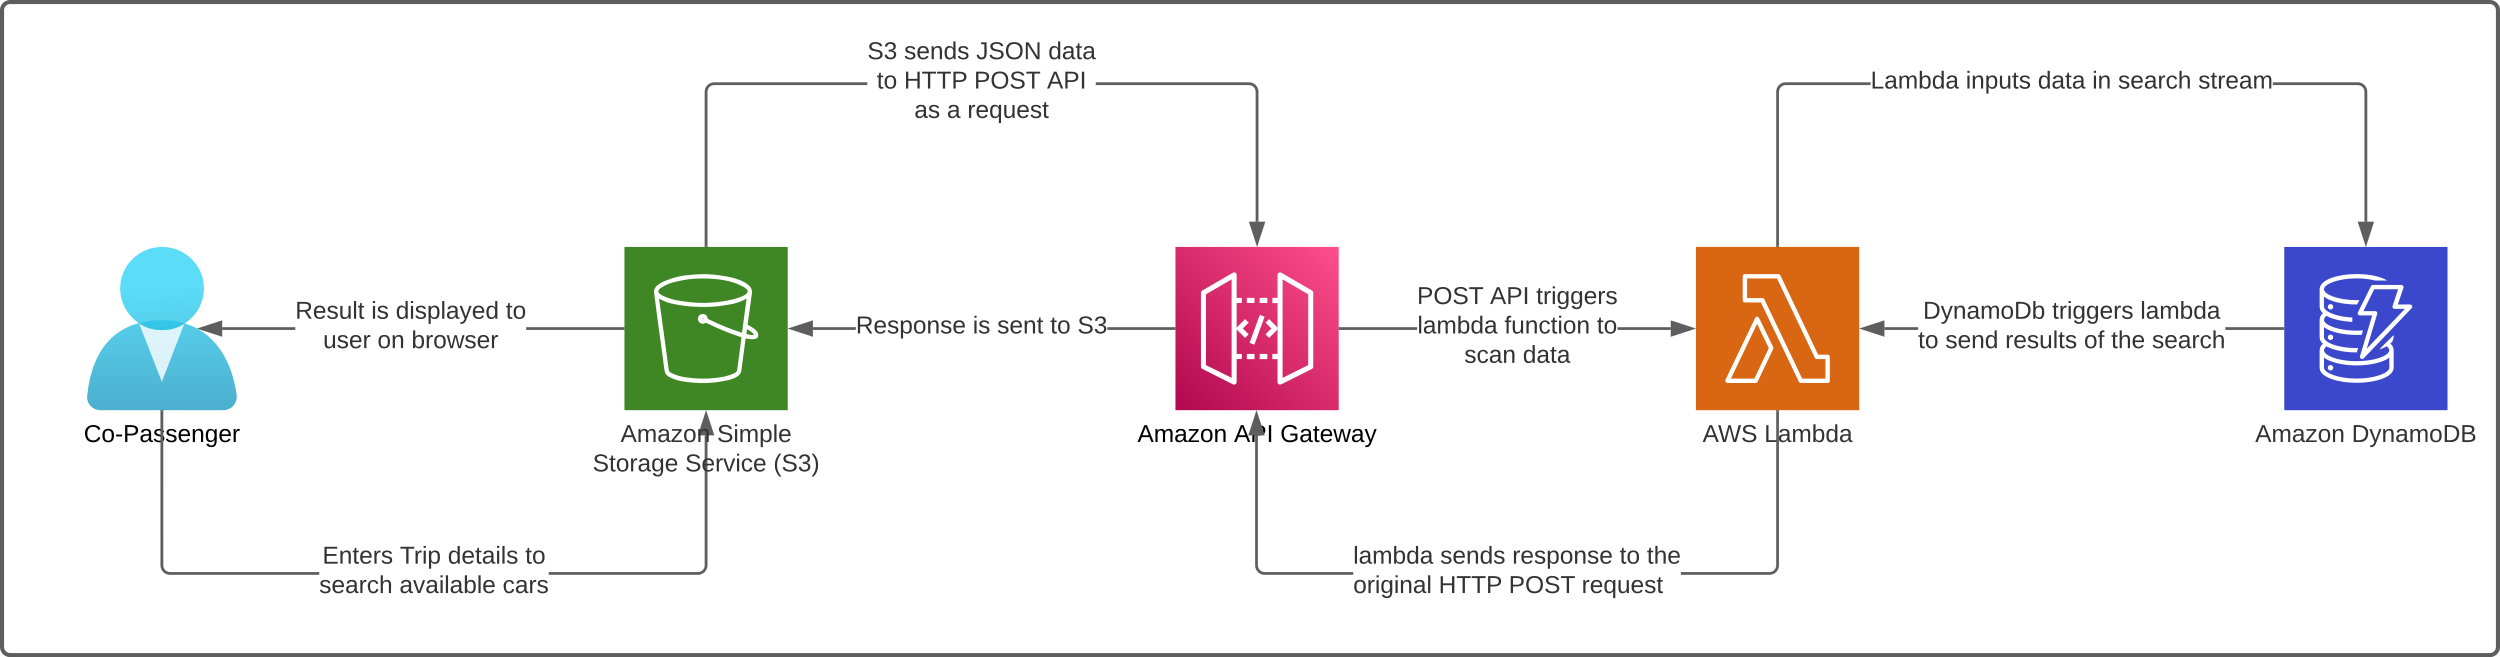<svg xmlns="http://www.w3.org/2000/svg" xmlns:xlink="http://www.w3.org/1999/xlink" xmlns:lucid="lucid" width="1837.57" height="483"><g transform="translate(-3.933 -758.5)" lucid:page-tab-id="5vFKwq7wY26A"><path d="M0 0h5484.6v2581.67H0z" fill="#fff"/><path d="M5.43 766a6 6 0 0 1 6-6H1834a6 6 0 0 1 6 6v468a6 6 0 0 1-6 6H11.43a6 6 0 0 1-6-6z" stroke="#5e5e5e" stroke-width="3" fill="#fff"/><path d="M168.14 1060c5.4 0 9.8-4.36 9.8-9.65v-1.13c-3.97-30.55-21.35-55.34-55-55.34-33.67 0-51.5 21.03-54.9 55.4-.1 0-.1.08-.1.08-.45 5.35 3.5 10.1 8.9 10.64h91.3z" stroke="#000" stroke-opacity="0" fill="url(#a)"/><path d="M122.9 1001.16c-6.2 0-11.5-1.54-16.7-4.88l16.7 42.84 16.42-42.58c-5.16 3.2-10.33 4.67-16.42 4.62z" stroke="#000" stroke-opacity="0" fill="#fff" fill-opacity=".8"/><path d="M153.84 970.54c0 16.86-13.8 30.54-30.8 30.54s-30.8-13.68-30.8-30.54 13.8-30.54 30.8-30.54 30.8 13.68 30.8 30.54z" stroke="#000" stroke-opacity="0" fill="url(#b)"/><use xlink:href="#c" transform="matrix(1,0,0,1,37.933,1069) translate(27.575 14.4)"/><path d="M123.93 1173.96l.07.82.18.76.3.73.4.67.52.6.6.5.67.4.72.3.75.2.82.06h109.6v2H128.88l-1.06-.08-1.07-.26-1.02-.42-.93-.57-.84-.72-.7-.83-.6-.94-.4-1.02-.26-1.06-.1-1.06V1061h2zm400 .08l-.08 1.06-.26 1.06-.43 1.02-.57.94-.72.83-.83.72-.94.57-1 .42-1.07.26-1.06.08H407.3v-2h109.6l.82-.07.76-.18.72-.3.67-.4.6-.52.5-.6.4-.66.3-.73.2-.76.06-.82v-95.46h2z" stroke="#5e5e5e" stroke-width=".05" fill="#5e5e5e"/><path d="M123.93 1061.03h-2V1060h2z" fill="#5e5e5e"/><path d="M123.96 1061.05h-2.05v-1.08h2.06zm-2-1.02v.97h1.95v-.97z" stroke="#5e5e5e" stroke-width=".05" fill="#5e5e5e"/><path d="M527.57 1077.5h-9.27l4.63-14.26z" fill="#5e5e5e"/><path d="M528.95 1078.5h-12.03l6-18.5zm-9.28-2h6.52l-3.27-10.03z" stroke="#5e5e5e" stroke-width=".05" fill="#5e5e5e"/><use xlink:href="#d" transform="matrix(1,0,0,1,238.558,1158.4) translate(2.355 14.4)"/><use xlink:href="#e" transform="matrix(1,0,0,1,238.558,1158.4) translate(59.305 14.4)"/><use xlink:href="#f" transform="matrix(1,0,0,1,238.558,1158.4) translate(94.505 14.4)"/><use xlink:href="#g" transform="matrix(1,0,0,1,238.558,1158.4) translate(151.405 14.4)"/><use xlink:href="#h" transform="matrix(1,0,0,1,238.558,1158.4) translate(0.005 36)"/><use xlink:href="#i" transform="matrix(1,0,0,1,238.558,1158.4) translate(58.955 36)"/><use xlink:href="#j" transform="matrix(1,0,0,1,238.558,1158.4) translate(134.805 36)"/><path d="M867.93 940h120v120h-120V940z" stroke="#000" stroke-opacity="0" fill="url(#k)"/><path d="M912.9 977.43h3.8v3.8h-3.8v18.63c0-.4.25-.9.6-1.24l5.6-5.6 2.64 2.63-4.3 4.3 4.3 4.28-2.64 2.63-5.62-5.6c-.33-.33-.57-.83-.57-1.32v18.7h3.8v3.8h-3.8v16.82c0 .66-.32 1.24-.9 1.65-.25.18-.58.26-1 .26-.24 0-.5-.08-.82-.17l-22.45-11.3c-.66-.33-1.08-.9-1.08-1.65v-54.33c0-.65.33-1.32.9-1.64l22.55-13.1c.58-.34 1.32-.34 1.9 0 .58.32.9.98.9 1.64zm56.3-3.7v54.32c0 .74-.4 1.32-1.06 1.65l-22.46 11.3c-.33.08-.57.16-.82.16-.4 0-.75-.08-1-.25-.57-.4-.9-.98-.9-1.64v-16.8h-3.8v-3.8h3.8v-18.72c0 .5-.25 1-.58 1.32l-5.6 5.6-2.65-2.63 4.3-4.3-4.3-4.28 2.64-2.63 5.6 5.6c.34.33.6.83.6 1.24v-18.63h-3.8v-3.8h3.8v-16.8c0-.67.32-1.33.9-1.66.58-.33 1.32-.33 1.9 0l22.53 13.1c.58.33.9 1 .9 1.65zm-60-9.9l-18.83 10.97v52.1l18.82 9.3zm56.3 10.97l-18.83-10.97v72.38l18.83-9.3zm-32.03 16.4l-7.52 20.6-3.55-1.22 7.5-20.62zm-13.05-9.97v-3.8h5.6v3.8zm9.4 0v-3.8h5.63v3.8zm-9.4 41.22v-3.8h5.6v3.8zm9.4 0v-3.8h5.63v3.8z" stroke="#000" stroke-opacity="0" fill="#fff"/><use xlink:href="#l" transform="matrix(1,0,0,1,837.933,1069) translate(2.05 14.4)"/><use xlink:href="#m" transform="matrix(1,0,0,1,837.933,1069) translate(73 14.4)"/><use xlink:href="#n" transform="matrix(1,0,0,1,837.933,1069) translate(107 14.4)"/><path d="M641.46 821h-112.5l-.8.07-.77.18-.74.3-.66.4-.6.52-.5.6-.42.66-.3.73-.18.76-.07.82V939h-2V825.96l.1-1.06.24-1.06.42-1.02.57-.94.7-.83.85-.72.93-.57 1.02-.42 1.07-.26 1.05-.08h112.56zm281.57-1.92l1.07.26 1 .42.95.57.84.72.7.83.57.94.42 1.02.25 1.06.08 1.06v95.54h-2v-95.46l-.06-.82-.2-.76-.28-.73-.42-.67-.5-.6-.6-.5-.68-.4-.72-.3-.76-.2-.83-.06H809.4v-2h112.57z" stroke="#5e5e5e" stroke-width=".05" fill="#5e5e5e"/><path d="M523.93 940h-2v-1.03h2z" fill="#5e5e5e"/><path d="M523.96 940.02h-2.05v-1.07h2.06zm-2-1.02v.98h1.95V939z" stroke="#5e5e5e" stroke-width=".05" fill="#5e5e5e"/><path d="M927.93 936.76l-4.63-14.26h9.27z" fill="#5e5e5e"/><path d="M927.93 940l-6-18.5h12.02zm-3.26-16.5l3.26 10.03 3.26-10.03z" stroke="#5e5e5e" stroke-width=".05" fill="#5e5e5e"/><use xlink:href="#o" transform="matrix(1,0,0,1,641.458,787.6) translate(0.005 14.4)"/><use xlink:href="#p" transform="matrix(1,0,0,1,641.458,787.6) translate(27.005 14.4)"/><use xlink:href="#q" transform="matrix(1,0,0,1,641.458,787.6) translate(80.005 14.4)"/><use xlink:href="#r" transform="matrix(1,0,0,1,641.458,787.6) translate(132.955 14.4)"/><use xlink:href="#s" transform="matrix(1,0,0,1,641.458,787.6) translate(6.93 36)"/><use xlink:href="#t" transform="matrix(1,0,0,1,641.458,787.6) translate(26.93 36)"/><use xlink:href="#u" transform="matrix(1,0,0,1,641.458,787.6) translate(78.43 36)"/><use xlink:href="#v" transform="matrix(1,0,0,1,641.458,787.6) translate(132.03 36)"/><use xlink:href="#w" transform="matrix(1,0,0,1,641.458,787.6) translate(34.505 57.6)"/><use xlink:href="#x" transform="matrix(1,0,0,1,641.458,787.6) translate(58.505 57.6)"/><use xlink:href="#y" transform="matrix(1,0,0,1,641.458,787.6) translate(73.505 57.6)"/><path d="M1250.5 940h120v120h-120V940z" stroke="#fff" stroke-opacity="0" stroke-width="2" fill="#d86613"/><path d="M1347.3 1040h-19.72c-.64 0-1.15-.32-1.4-.88l-27.92-58.32h-11.78c-.9 0-1.6-.72-1.6-1.6v-17.6c0-.88.7-1.6 1.6-1.6h24.65c.64 0 1.15.32 1.4.88l27.8 58.32h6.97c.9 0 1.6.72 1.6 1.6v17.6c0 .88-.7 1.6-1.6 1.6zm-18.7-3.2h17.1v-14.4h-6.4c-.65 0-1.16-.32-1.4-.88l-27.8-58.32h-22.02v14.4h11.2c.64 0 1.16.32 1.48.88z" stroke="#fff" stroke-opacity="0" stroke-width="2" fill="#fff"/><path d="M1294.45 1040h-20.78c-.57 0-1.06-.3-1.38-.73-.33-.54-.33-1.12-.08-1.6L1294 992.2c.24-.58.8-.92 1.4-.92.65 0 1.18.34 1.46.88l10.4 21.43c.26.43.26.92 0 1.4L1295.9 1039c-.2.63-.78 1.02-1.45 1.02zm-18.23-3.22h17.24l10.6-22.36-8.62-17.88z" stroke="#fff" stroke-opacity="0" stroke-width="2" fill="#fff"/><use xlink:href="#z" transform="matrix(1,0,0,1,1220.497,1069) translate(34.875 14.4)"/><use xlink:href="#A" transform="matrix(1,0,0,1,1220.497,1069) translate(80.175 14.4)"/><path d="M1045.5 1001h-56.57v-2h56.56zm186.5 0h-39.06v-2H1232z" stroke="#5e5e5e" stroke-width=".05" fill="#5e5e5e"/><path d="M988.96 1001h-1.03v-2h1.03z" fill="#5e5e5e"/><path d="M988.98 1001.02h-1.07V999H989zm-1.02-2v1.96h.97V999z" stroke="#5e5e5e" stroke-width=".05" fill="#5e5e5e"/><path d="M1247.26 1000l-14.27 4.63v-9.26z" fill="#5e5e5e"/><path d="M1250.5 1000l-18.5 6v-12zm-16.5 3.26l10.03-3.26-10.04-3.26z" stroke="#5e5e5e" stroke-width=".05" fill="#5e5e5e"/><use xlink:href="#B" transform="matrix(1,0,0,1,1045.49,967.6) translate(0.005 14.4)"/><use xlink:href="#C" transform="matrix(1,0,0,1,1045.49,967.6) translate(53.605 14.4)"/><use xlink:href="#D" transform="matrix(1,0,0,1,1045.49,967.6) translate(87.605 14.4)"/><use xlink:href="#E" transform="matrix(1,0,0,1,1045.49,967.6) translate(0.305 36)"/><use xlink:href="#F" transform="matrix(1,0,0,1,1045.49,967.6) translate(64.205 36)"/><use xlink:href="#g" transform="matrix(1,0,0,1,1045.49,967.6) translate(132.155 36)"/><use xlink:href="#G" transform="matrix(1,0,0,1,1045.49,967.6) translate(34.73 57.6)"/><use xlink:href="#H" transform="matrix(1,0,0,1,1045.49,967.6) translate(77.73 57.6)"/><path d="M1682.93 940h120v120h-120V940z" stroke="#fff" stroke-opacity="0" stroke-width="2" fill="#3b48cc"/><path d="M1763.35 1004.78l-10.62 10.55c2.02-.56 3.65-1.2 5.5-2.24 1.1.63 1.7 1.67 1.9 2.87 0 2.96-6.2 6.16-15.4 7.43-3.04.4-5.55.57-8.6.57h-1.57c-12.95-.25-22.42-4.32-22.42-8 .16-1.2.8-2.16 1.9-2.88 5 2.8 13.17 4.47 22.1 4.47h.16l.92-3.2h-1.08c-8.82 0-16.98-1.76-21.28-4.47-1.74-1.12-2.72-2.4-2.72-3.44v-7.44c4.9 3.76 14.63 5.68 24 5.68 1.25 0 2.5 0 3.75-.08l.92-3.2c-1.64.08-3.1.16-4.68.16-13.72 0-24-4.23-24-8 .16-1.27.8-2.23 1.9-2.87 4.4 2.5 11.2 4 18.88 4.4l.1-3.2c-7.55-.4-14.4-2-18.16-4.47-1.74-1.03-2.67-2.3-2.72-3.43v-7.36c4.9 3.76 14.63 5.68 24 5.68h.32l1.74-3.2h-2.06c-13.72 0-24-4.16-24-8 0-3.75 10.28-8 24-8 4.84 0 8.97.5 13.7 1.6h8.83c-4.85-2.95-13.12-4.78-22.53-4.78-13.17 0-27.2 3.9-27.2 11.2V984c.1 1.9.9 3.5 2.43 4.7-1.52 1.3-2.34 2.9-2.44 4.8v12.8c.1 2 .92 3.6 2.44 4.88-1.52 1.2-2.34 2.8-2.44 4.8v13.1c.43 7.04 14.2 10.8 27.2 10.8s26.78-3.77 27.22-10.88V1015.88c-.06-1.9-.93-3.6-2.45-4.78 1.52-1.2 2.34-2.88 2.45-4.8zm-3.2 23.98c-.02 3.76-10.3 8-24 8-13.73 0-24-4.16-24-8v-7.35c4.88 3.68 14.63 5.68 24 5.68 9.35 0 19.1-2 23.98-5.67z" stroke="#fff" stroke-opacity="0" stroke-width="2" fill="#fff"/><path d="M1718.93 984.03c0 1.1-.9 2-2 2s-2-.9-2-2 .9-2 2-2 2 .9 2 2zM1718.93 1006.43c0 1.1-.9 2-2 2s-2-.9-2-2 .9-2 2-2 2 .9 2 2zM1718.93 1028.83c0 1.1-.9 2-2 2s-2-.9-2-2 .9-2 2-2 2 .9 2 2zM1740.12 1022.37c-.28 0-.52-.06-.8-.22-.64-.38-.92-1.14-.72-1.85l8.98-29.95h-9.06c-.9.06-1.6-.65-1.6-1.58 0-.27.03-.54.2-.76l9.58-19.2c.28-.55.8-.88 1.44-.88h20.8c.9-.06 1.6.65 1.65 1.52.03.22 0 .38-.05.6l-4.13 12.25h8.98c.88.05 1.6.75 1.6 1.63 0 .43-.15.76-.43 1.1l-35.2 36.8c-.33.38-.73.54-1.25.54zm1-35.18h8.62c.52 0 .96.2 1.3.6.27.43.4.92.23 1.4l-7.7 25.6 28.02-29.24h-7.46c-.88 0-1.65-.65-1.7-1.52 0-.22 0-.44.1-.6l4.08-12.3h-17.6z" stroke="#fff" stroke-opacity="0" stroke-width="2" fill="#fff"/><use xlink:href="#I" transform="matrix(1,0,0,1,1652.933,1069) translate(8.6 14.4)"/><use xlink:href="#J" transform="matrix(1,0,0,1,1652.933,1069) translate(79.55 14.4)"/><path d="M1378.87 821h-62.33l-.83.07-.75.18-.72.3-.67.4-.6.52-.5.6-.4.66-.32.73-.18.76-.06.82V939h-2V825.96l.08-1.06.26-1.06.42-1.02.57-.94.72-.83.83-.72.94-.57 1-.42 1.08-.26 1.06-.08h62.4zm359.16-1.92l1.07.26 1 .42.95.57.84.72.7.83.57.94.42 1.02.25 1.06.08 1.06v95.54h-2v-95.46l-.06-.82-.18-.76-.32-.73-.4-.67-.5-.6-.6-.5-.68-.4-.72-.3-.77-.2-.8-.06h-62.34v-2h62.4z" stroke="#5e5e5e" stroke-width=".05" fill="#5e5e5e"/><path d="M1311.5 940h-2v-1.03h2z" fill="#5e5e5e"/><path d="M1311.52 940.02h-2.05v-1.07h2.05zm-2-1.02v.98h1.95V939z" stroke="#5e5e5e" stroke-width=".05" fill="#5e5e5e"/><path d="M1742.93 936.76l-4.63-14.26h9.27z" fill="#5e5e5e"/><path d="M1742.93 940l-6-18.5h12zm-3.26-16.5l3.26 10.03 3.26-10.03z" stroke="#5e5e5e" stroke-width=".05" fill="#5e5e5e"/><use xlink:href="#K" transform="matrix(1,0,0,1,1378.865,809.2) translate(0.005 14.4)"/><use xlink:href="#L" transform="matrix(1,0,0,1,1378.865,809.2) translate(69.955 14.4)"/><use xlink:href="#M" transform="matrix(1,0,0,1,1378.865,809.2) translate(122.905 14.4)"/><use xlink:href="#N" transform="matrix(1,0,0,1,1378.865,809.2) translate(162.905 14.4)"/><use xlink:href="#O" transform="matrix(1,0,0,1,1378.865,809.2) translate(181.855 14.4)"/><use xlink:href="#P" transform="matrix(1,0,0,1,1378.865,809.2) translate(240.805 14.4)"/><path d="M1413.8 1001H1389v-2h24.8zm268.13 0h-42.3v-2h42.3z" stroke="#5e5e5e" stroke-width=".05" fill="#5e5e5e"/><path d="M1682.93 1001h-1.02v-2h1.03z" fill="#5e5e5e"/><path d="M1682.96 1001.02h-1.08V999h1.08zm-1.03-2v1.96h.98V999z" stroke="#5e5e5e" stroke-width=".05" fill="#5e5e5e"/><path d="M1388 1004.63l-14.27-4.63 14.27-4.63z" fill="#5e5e5e"/><path d="M1389 1006l-18.5-6 18.5-6zm-12.03-6l10.03 3.26v-6.52z" stroke="#5e5e5e" stroke-width=".05" fill="#5e5e5e"/><g><use xlink:href="#Q" transform="matrix(1,0,0,1,1413.79,978.4) translate(3.63 14.4)"/><use xlink:href="#R" transform="matrix(1,0,0,1,1413.79,978.4) translate(98.48 14.4)"/><use xlink:href="#S" transform="matrix(1,0,0,1,1413.79,978.4) translate(163.33 14.4)"/><use xlink:href="#s" transform="matrix(1,0,0,1,1413.79,978.4) translate(0.005 36)"/><use xlink:href="#T" transform="matrix(1,0,0,1,1413.79,978.4) translate(20.005 36)"/><use xlink:href="#U" transform="matrix(1,0,0,1,1413.79,978.4) translate(64.005 36)"/><use xlink:href="#V" transform="matrix(1,0,0,1,1413.79,978.4) translate(121.905 36)"/><use xlink:href="#W" transform="matrix(1,0,0,1,1413.79,978.4) translate(141.905 36)"/><use xlink:href="#X" transform="matrix(1,0,0,1,1413.79,978.4) translate(171.905 36)"/></g><path d="M928.5 1173.96l.06.82.2.76.3.73.4.67.5.6.6.5.67.4.73.3.76.2.82.06h65.03v2h-65.1l-1.07-.08-1.06-.26-1.02-.42-.94-.57-.83-.72-.72-.83-.57-.94-.42-1.02-.26-1.06-.08-1.06v-95.54h2zm383 .08l-.1 1.06-.24 1.06-.42 1.02-.58.94-.7.83-.85.72-.92.57-1.02.42-1.07.26-1.06.08h-65.12v-2h65.04l.82-.07.76-.18.73-.3.66-.4.6-.52.5-.6.42-.66.3-.73.18-.76.07-.82V1061h2z" stroke="#5e5e5e" stroke-width=".05" fill="#5e5e5e"/><path d="M1311.5 1061.03h-2V1060h2z" fill="#5e5e5e"/><path d="M1311.52 1061.05h-2.05v-1.08h2.05zm-2-1.02v.97h1.95v-.97z" stroke="#5e5e5e" stroke-width=".05" fill="#5e5e5e"/><path d="M932.13 1077.5h-9.26l4.63-14.26z" fill="#5e5e5e"/><path d="M933.5 1078.5h-12l6-18.5zm-9.26-2h6.52l-3.26-10.03z" stroke="#5e5e5e" stroke-width=".05" fill="#5e5e5e"/><g><use xlink:href="#Y" transform="matrix(1,0,0,1,998.573,1158.4) translate(0 14.4)"/><use xlink:href="#p" transform="matrix(1,0,0,1,998.573,1158.4) translate(63.9 14.4)"/><use xlink:href="#Z" transform="matrix(1,0,0,1,998.573,1158.4) translate(116.9 14.4)"/><use xlink:href="#aa" transform="matrix(1,0,0,1,998.573,1158.4) translate(195.85 14.4)"/><use xlink:href="#ab" transform="matrix(1,0,0,1,998.573,1158.4) translate(215.85 14.4)"/><use xlink:href="#ac" transform="matrix(1,0,0,1,998.573,1158.4) translate(0 36)"/><use xlink:href="#t" transform="matrix(1,0,0,1,998.573,1158.4) translate(62.8 36)"/><use xlink:href="#u" transform="matrix(1,0,0,1,998.573,1158.4) translate(114.3 36)"/><use xlink:href="#y" transform="matrix(1,0,0,1,998.573,1158.4) translate(167.9 36)"/></g><path d="M632.98 1001h-31.55v-2h31.55zm233.95 0h-49.05v-2h49.05z" stroke="#5e5e5e" stroke-width=".05" fill="#5e5e5e"/><path d="M867.93 1001h-1.02v-2h1.03z" fill="#5e5e5e"/><path d="M867.96 1001.02h-1.08V999h1.08zm-1.03-2v1.96h.98V999z" stroke="#5e5e5e" stroke-width=".05" fill="#5e5e5e"/><path d="M600.43 1004.63l-14.26-4.63 14.26-4.63z" fill="#5e5e5e"/><path d="M601.43 1006l-18.5-6 18.5-6zm-12.02-6l10.03 3.26v-6.52z" stroke="#5e5e5e" stroke-width=".05" fill="#5e5e5e"/><g><use xlink:href="#ad" transform="matrix(1,0,0,1,632.983,989.2) translate(0 14.4)"/><use xlink:href="#ae" transform="matrix(1,0,0,1,632.983,989.2) translate(85.95 14.4)"/><use xlink:href="#af" transform="matrix(1,0,0,1,632.983,989.2) translate(103.9 14.4)"/><use xlink:href="#aa" transform="matrix(1,0,0,1,632.983,989.2) translate(142.9 14.4)"/><use xlink:href="#ag" transform="matrix(1,0,0,1,632.983,989.2) translate(162.9 14.4)"/></g><path d="M220.94 1001H167.2v-2h53.74zm241 0h-71.25v-2h71.23z" stroke="#5e5e5e" stroke-width=".05" fill="#5e5e5e"/><path d="M462.93 1001h-1.02v-2h1.03z" fill="#5e5e5e"/><path d="M462.96 1001.02h-1.08V999h1.08zm-1.03-2v1.96h.98V999z" stroke="#5e5e5e" stroke-width=".05" fill="#5e5e5e"/><path d="M166.2 1004.63l-14.27-4.63 14.27-4.63z" fill="#5e5e5e"/><path d="M167.2 1006l-18.5-6 18.5-6zm-12.03-6l10.03 3.26v-6.52z" stroke="#5e5e5e" stroke-width=".05" fill="#5e5e5e"/><g><use xlink:href="#ah" transform="matrix(1,0,0,1,220.94,978.4) translate(0.005 14.4)"/><use xlink:href="#ae" transform="matrix(1,0,0,1,220.94,978.4) translate(55.905 14.4)"/><use xlink:href="#ai" transform="matrix(1,0,0,1,220.94,978.4) translate(73.855 14.4)"/><use xlink:href="#g" transform="matrix(1,0,0,1,220.94,978.4) translate(154.755 14.4)"/><use xlink:href="#aj" transform="matrix(1,0,0,1,220.94,978.4) translate(20.48 36)"/><use xlink:href="#ak" transform="matrix(1,0,0,1,220.94,978.4) translate(60.43 36)"/><use xlink:href="#al" transform="matrix(1,0,0,1,220.94,978.4) translate(85.43 36)"/></g><path d="M462.93 940h120v120h-120V940z" stroke="#fff" stroke-opacity="0" stroke-width="2" fill="#3f8624"/><path d="M561.22 1004.06c-.46-2.48-3.3-4.25-5.3-5.53-.6-.4-2.3-1.04-2.44-1.6 0-.4 0-.8.15-1.2l1.6-11.46 1.4-10.17c.38-3.05-1.08-5.13-3.6-6.9-5.15-3.6-11.9-5.04-17.95-6-7.98-1.28-14.95-1.52-23-.72-7.3.48-13.34 1.92-20.1 4.8-3.36 1.6-7.9 4.1-7.27 8.42 1.54 12.97 3.46 25.95 5.22 38.93.77 5.93 1.6 11.86 2.38 17.8.3 2.47 1.68 4.4 3.98 5.35 4.9 2.65 11.04 3.45 16.64 3.93 7.74.73 14.34.5 22-.95 4.6-.8 13.2-2.24 13.96-8 .92-7.14 1.9-14.27 2.83-21.4l.4-2.17c2.6.65 10.04 2 9.12-3.12zM520.6 963.2c9.65 0 20.6 1.12 29.2 5.85 1.38.72 4.45 2.32 3.53 4.33-.93 1.92-3.84 2.88-5.6 3.6-2.6.96-5 1.6-7.75 2.16-11.96 2.4-22.54 2.65-34.65.73-5.44-.57-9.97-1.93-14.87-4.33-1.15-.72-3.07-1.84-2.53-3.45.38-.9 1-1.53 1.84-2 3.75-2.4 7.2-3.85 11.57-4.65 6.6-1.6 12.42-2.33 19.25-2.25zm25.13 67.46c-.3 1.84-3.37 2.8-4.83 3.28-3.22 1.12-6.05 1.76-9.43 2.16-7.43.97-13.87.97-21.4 0-4.66-.4-8.57-1.44-12.8-3.52-1.14-.48-1.83-1.52-1.9-2.72-1.62-12.74-3.38-25.4-5.14-38.06l-1.84-13.78c3.82 2.1 7.35 3.37 11.64 4.1 4.68.95 8.6 1.43 13.34 1.75 9.2.64 17.1.24 26.22-1.44 4.83-.72 8.82-2.08 13.1-4.4l-3.36 25.07c-8.6-2.8-15.64-5.6-23.7-9.54-.38-.16-.68-.32-1-.48-.45-.32-.3-.16-.53-.64-.37-.96-.45-1.6-1.3-2.4-.76-.56-1.6-.8-2.52-.72-2 .08-3.53 1.84-3.37 3.84.16 1.93 1.92 3.45 3.92 3.3.53-.1 1-.25 1.6-.5.62-.15.62-.15 1.23.17 8.2 4 15.34 6.97 24 9.85 1.23.4 1.23 0 1.23 1.04-.08.8-.16 1.53-.3 2.33l-1 7.6zm-24.68-37.9c0 .48-.62.4-.77.16-.23-.32.77-.72.77-.16zm31.5 11.22l.47-3.53c1.6.96 4.3 2.33 5.06 4.1-1.6.63-4.07-.17-5.52-.57z" stroke="#fff" stroke-opacity="0" stroke-width="2" fill="#fff"/><g><use xlink:href="#I" transform="matrix(1,0,0,1,432.933,1069) translate(27.1 14.4)"/><use xlink:href="#am" transform="matrix(1,0,0,1,432.933,1069) translate(98.05 14.4)"/><use xlink:href="#an" transform="matrix(1,0,0,1,432.933,1069) translate(6.625 36)"/><use xlink:href="#ao" transform="matrix(1,0,0,1,432.933,1069) translate(74.575 36)"/><use xlink:href="#ap" transform="matrix(1,0,0,1,432.933,1069) translate(139.475 36)"/></g><defs><linearGradient gradientUnits="userSpaceOnUse" id="a" x1="122.93" y1="925.35" x2="122.93" y2="1089.67"><stop offset="22%" stop-color="#32d4f5" stop-opacity=".8"/><stop offset="100%" stop-color="#198ab3" stop-opacity=".8"/></linearGradient><linearGradient gradientUnits="userSpaceOnUse" id="b" x1="118.13" y1="934.76" x2="130.02" y2="1096.16"><stop offset="22%" stop-color="#32d4f5" stop-opacity=".8"/><stop offset="100%" stop-color="#198ab3" stop-opacity=".8"/></linearGradient><path d="M212-179c-10-28-35-45-73-45-59 0-87 40-87 99 0 60 29 101 89 101 43 0 62-24 78-52l27 14C228-24 195 4 139 4 59 4 22-46 18-125c-6-104 99-153 187-111 19 9 31 26 39 46" id="aq"/><path d="M100-194c62-1 85 37 85 99 1 63-27 99-86 99S16-35 15-95c0-66 28-99 85-99zM99-20c44 1 53-31 53-75 0-43-8-75-51-75s-53 32-53 75 10 74 51 75" id="ar"/><path d="M16-82v-28h88v28H16" id="as"/><path d="M30-248c87 1 191-15 191 75 0 78-77 80-158 76V0H30v-248zm33 125c57 0 124 11 124-50 0-59-68-47-124-48v98" id="at"/><path d="M141-36C126-15 110 5 73 4 37 3 15-17 15-53c-1-64 63-63 125-63 3-35-9-54-41-54-24 1-41 7-42 31l-33-3c5-37 33-52 76-52 45 0 72 20 72 64v82c-1 20 7 32 28 27v20c-31 9-61-2-59-35zM48-53c0 20 12 33 32 33 41-3 63-29 60-74-43 2-92-5-92 41" id="au"/><path d="M135-143c-3-34-86-38-87 0 15 53 115 12 119 90S17 21 10-45l28-5c4 36 97 45 98 0-10-56-113-15-118-90-4-57 82-63 122-42 12 7 21 19 24 35" id="av"/><path d="M100-194c63 0 86 42 84 106H49c0 40 14 67 53 68 26 1 43-12 49-29l28 8c-11 28-37 45-77 45C44 4 14-33 15-96c1-61 26-98 85-98zm52 81c6-60-76-77-97-28-3 7-6 17-6 28h103" id="aw"/><path d="M117-194c89-4 53 116 60 194h-32v-121c0-31-8-49-39-48C34-167 62-67 57 0H25l-1-190h30c1 10-1 24 2 32 11-22 29-35 61-36" id="ax"/><path d="M177-190C167-65 218 103 67 71c-23-6-38-20-44-43l32-5c15 47 100 32 89-28v-30C133-14 115 1 83 1 29 1 15-40 15-95c0-56 16-97 71-98 29-1 48 16 59 35 1-10 0-23 2-32h30zM94-22c36 0 50-32 50-73 0-42-14-75-50-75-39 0-46 34-46 75s6 73 46 73" id="ay"/><path d="M114-163C36-179 61-72 57 0H25l-1-190h30c1 12-1 29 2 39 6-27 23-49 58-41v29" id="az"/><g id="c"><use transform="matrix(0.05,0,0,0.05,0,0)" xlink:href="#aq"/><use transform="matrix(0.05,0,0,0.05,12.95,0)" xlink:href="#ar"/><use transform="matrix(0.05,0,0,0.05,22.95,0)" xlink:href="#as"/><use transform="matrix(0.05,0,0,0.05,28.9,0)" xlink:href="#at"/><use transform="matrix(0.05,0,0,0.05,40.9,0)" xlink:href="#au"/><use transform="matrix(0.05,0,0,0.05,50.9,0)" xlink:href="#av"/><use transform="matrix(0.05,0,0,0.05,59.9,0)" xlink:href="#av"/><use transform="matrix(0.05,0,0,0.05,68.9,0)" xlink:href="#aw"/><use transform="matrix(0.05,0,0,0.05,78.9,0)" xlink:href="#ax"/><use transform="matrix(0.05,0,0,0.05,88.9,0)" xlink:href="#ay"/><use transform="matrix(0.05,0,0,0.05,98.9,0)" xlink:href="#aw"/><use transform="matrix(0.05,0,0,0.05,108.9,0)" xlink:href="#az"/></g><path fill="#333" d="M30 0v-248h187v28H63v79h144v27H63v87h162V0H30" id="aA"/><path fill="#333" d="M117-194c89-4 53 116 60 194h-32v-121c0-31-8-49-39-48C34-167 62-67 57 0H25l-1-190h30c1 10-1 24 2 32 11-22 29-35 61-36" id="aB"/><path fill="#333" d="M59-47c-2 24 18 29 38 22v24C64 9 27 4 27-40v-127H5v-23h24l9-43h21v43h35v23H59v120" id="aC"/><path fill="#333" d="M100-194c63 0 86 42 84 106H49c0 40 14 67 53 68 26 1 43-12 49-29l28 8c-11 28-37 45-77 45C44 4 14-33 15-96c1-61 26-98 85-98zm52 81c6-60-76-77-97-28-3 7-6 17-6 28h103" id="aD"/><path fill="#333" d="M114-163C36-179 61-72 57 0H25l-1-190h30c1 12-1 29 2 39 6-27 23-49 58-41v29" id="aE"/><path fill="#333" d="M135-143c-3-34-86-38-87 0 15 53 115 12 119 90S17 21 10-45l28-5c4 36 97 45 98 0-10-56-113-15-118-90-4-57 82-63 122-42 12 7 21 19 24 35" id="aF"/><g id="d"><use transform="matrix(0.05,0,0,0.05,0,0)" xlink:href="#aA"/><use transform="matrix(0.05,0,0,0.05,12,0)" xlink:href="#aB"/><use transform="matrix(0.05,0,0,0.05,22,0)" xlink:href="#aC"/><use transform="matrix(0.05,0,0,0.05,27,0)" xlink:href="#aD"/><use transform="matrix(0.05,0,0,0.05,37,0)" xlink:href="#aE"/><use transform="matrix(0.05,0,0,0.05,42.95,0)" xlink:href="#aF"/></g><path fill="#333" d="M127-220V0H93v-220H8v-28h204v28h-85" id="aG"/><path fill="#333" d="M24-231v-30h32v30H24zM24 0v-190h32V0H24" id="aH"/><path fill="#333" d="M115-194c55 1 70 41 70 98S169 2 115 4C84 4 66-9 55-30l1 105H24l-1-265h31l2 30c10-21 28-34 59-34zm-8 174c40 0 45-34 45-75s-6-73-45-74c-42 0-51 32-51 76 0 43 10 73 51 73" id="aI"/><g id="e"><use transform="matrix(0.05,0,0,0.05,0,0)" xlink:href="#aG"/><use transform="matrix(0.05,0,0,0.05,10.3,0)" xlink:href="#aE"/><use transform="matrix(0.05,0,0,0.05,16.25,0)" xlink:href="#aH"/><use transform="matrix(0.05,0,0,0.05,20.2,0)" xlink:href="#aI"/></g><path fill="#333" d="M85-194c31 0 48 13 60 33l-1-100h32l1 261h-30c-2-10 0-23-3-31C134-8 116 4 85 4 32 4 16-35 15-94c0-66 23-100 70-100zm9 24c-40 0-46 34-46 75 0 40 6 74 45 74 42 0 51-32 51-76 0-42-9-74-50-73" id="aJ"/><path fill="#333" d="M141-36C126-15 110 5 73 4 37 3 15-17 15-53c-1-64 63-63 125-63 3-35-9-54-41-54-24 1-41 7-42 31l-33-3c5-37 33-52 76-52 45 0 72 20 72 64v82c-1 20 7 32 28 27v20c-31 9-61-2-59-35zM48-53c0 20 12 33 32 33 41-3 63-29 60-74-43 2-92-5-92 41" id="aK"/><path fill="#333" d="M24 0v-261h32V0H24" id="aL"/><g id="f"><use transform="matrix(0.05,0,0,0.05,0,0)" xlink:href="#aJ"/><use transform="matrix(0.05,0,0,0.05,10,0)" xlink:href="#aD"/><use transform="matrix(0.05,0,0,0.05,20,0)" xlink:href="#aC"/><use transform="matrix(0.05,0,0,0.05,25,0)" xlink:href="#aK"/><use transform="matrix(0.05,0,0,0.05,35,0)" xlink:href="#aH"/><use transform="matrix(0.05,0,0,0.05,38.95,0)" xlink:href="#aL"/><use transform="matrix(0.05,0,0,0.05,42.9,0)" xlink:href="#aF"/></g><path fill="#333" d="M100-194c62-1 85 37 85 99 1 63-27 99-86 99S16-35 15-95c0-66 28-99 85-99zM99-20c44 1 53-31 53-75 0-43-8-75-51-75s-53 32-53 75 10 74 51 75" id="aM"/><g id="g"><use transform="matrix(0.05,0,0,0.05,0,0)" xlink:href="#aC"/><use transform="matrix(0.05,0,0,0.05,5,0)" xlink:href="#aM"/></g><path fill="#333" d="M96-169c-40 0-48 33-48 73s9 75 48 75c24 0 41-14 43-38l32 2c-6 37-31 61-74 61-59 0-76-41-82-99-10-93 101-131 147-64 4 7 5 14 7 22l-32 3c-4-21-16-35-41-35" id="aN"/><path fill="#333" d="M106-169C34-169 62-67 57 0H25v-261h32l-1 103c12-21 28-36 61-36 89 0 53 116 60 194h-32v-121c2-32-8-49-39-48" id="aO"/><g id="h"><use transform="matrix(0.05,0,0,0.05,0,0)" xlink:href="#aF"/><use transform="matrix(0.05,0,0,0.05,9,0)" xlink:href="#aD"/><use transform="matrix(0.05,0,0,0.05,19,0)" xlink:href="#aK"/><use transform="matrix(0.05,0,0,0.05,29,0)" xlink:href="#aE"/><use transform="matrix(0.05,0,0,0.05,34.95,0)" xlink:href="#aN"/><use transform="matrix(0.05,0,0,0.05,43.95,0)" xlink:href="#aO"/></g><path fill="#333" d="M108 0H70L1-190h34L89-25l56-165h34" id="aP"/><path fill="#333" d="M115-194c53 0 69 39 70 98 0 66-23 100-70 100C84 3 66-7 56-30L54 0H23l1-261h32v101c10-23 28-34 59-34zm-8 174c40 0 45-34 45-75 0-40-5-75-45-74-42 0-51 32-51 76 0 43 10 73 51 73" id="aQ"/><g id="i"><use transform="matrix(0.05,0,0,0.05,0,0)" xlink:href="#aK"/><use transform="matrix(0.05,0,0,0.05,10,0)" xlink:href="#aP"/><use transform="matrix(0.05,0,0,0.05,19,0)" xlink:href="#aK"/><use transform="matrix(0.05,0,0,0.05,29,0)" xlink:href="#aH"/><use transform="matrix(0.05,0,0,0.05,32.95,0)" xlink:href="#aL"/><use transform="matrix(0.05,0,0,0.05,36.9,0)" xlink:href="#aK"/><use transform="matrix(0.05,0,0,0.05,46.9,0)" xlink:href="#aQ"/><use transform="matrix(0.05,0,0,0.05,56.9,0)" xlink:href="#aL"/><use transform="matrix(0.05,0,0,0.05,60.85,0)" xlink:href="#aD"/></g><g id="j"><use transform="matrix(0.05,0,0,0.05,0,0)" xlink:href="#aN"/><use transform="matrix(0.05,0,0,0.05,9,0)" xlink:href="#aK"/><use transform="matrix(0.05,0,0,0.05,19,0)" xlink:href="#aE"/><use transform="matrix(0.05,0,0,0.05,24.95,0)" xlink:href="#aF"/></g><linearGradient gradientUnits="userSpaceOnUse" id="k" x1="867.93" y1="1060" x2="987.93" y2="940"><stop offset="0%" stop-color="#b0084d"/><stop offset="100%" stop-color="#ff4f8b"/></linearGradient><path d="M205 0l-28-72H64L36 0H1l101-248h38L239 0h-34zm-38-99l-47-123c-12 45-31 82-46 123h93" id="aR"/><path d="M210-169c-67 3-38 105-44 169h-31v-121c0-29-5-50-35-48C34-165 62-65 56 0H25l-1-190h30c1 10-1 24 2 32 10-44 99-50 107 0 11-21 27-35 58-36 85-2 47 119 55 194h-31v-121c0-29-5-49-35-48" id="aS"/><path d="M9 0v-24l116-142H16v-24h144v24L44-24h123V0H9" id="aT"/><g id="l"><use transform="matrix(0.05,0,0,0.05,0,0)" xlink:href="#aR"/><use transform="matrix(0.05,0,0,0.05,12,0)" xlink:href="#aS"/><use transform="matrix(0.05,0,0,0.05,26.95,0)" xlink:href="#au"/><use transform="matrix(0.05,0,0,0.05,36.95,0)" xlink:href="#aT"/><use transform="matrix(0.05,0,0,0.05,45.95,0)" xlink:href="#ar"/><use transform="matrix(0.05,0,0,0.05,55.95,0)" xlink:href="#ax"/></g><path d="M33 0v-248h34V0H33" id="aU"/><g id="m"><use transform="matrix(0.05,0,0,0.05,0,0)" xlink:href="#aR"/><use transform="matrix(0.05,0,0,0.05,12,0)" xlink:href="#at"/><use transform="matrix(0.05,0,0,0.05,24,0)" xlink:href="#aU"/></g><path d="M143 4C61 4 22-44 18-125c-5-107 100-154 193-111 17 8 29 25 37 43l-32 9c-13-25-37-40-76-40-61 0-88 39-88 99 0 61 29 100 91 101 35 0 62-11 79-27v-45h-74v-28h105v86C228-13 192 4 143 4" id="aV"/><path d="M59-47c-2 24 18 29 38 22v24C64 9 27 4 27-40v-127H5v-23h24l9-43h21v43h35v23H59v120" id="aW"/><path d="M206 0h-36l-40-164L89 0H53L-1-190h32L70-26l43-164h34l41 164 42-164h31" id="aX"/><path d="M179-190L93 31C79 59 56 82 12 73V49c39 6 53-20 64-50L1-190h34L92-34l54-156h33" id="aY"/><g id="n"><use transform="matrix(0.05,0,0,0.05,0,0)" xlink:href="#aV"/><use transform="matrix(0.05,0,0,0.05,14,0)" xlink:href="#au"/><use transform="matrix(0.05,0,0,0.05,24,0)" xlink:href="#aW"/><use transform="matrix(0.05,0,0,0.05,29,0)" xlink:href="#aw"/><use transform="matrix(0.05,0,0,0.05,39,0)" xlink:href="#aX"/><use transform="matrix(0.05,0,0,0.05,51.95,0)" xlink:href="#au"/><use transform="matrix(0.05,0,0,0.05,61.95,0)" xlink:href="#aY"/></g><path fill="#333" d="M185-189c-5-48-123-54-124 2 14 75 158 14 163 119 3 78-121 87-175 55-17-10-28-26-33-46l33-7c5 56 141 63 141-1 0-78-155-14-162-118-5-82 145-84 179-34 5 7 8 16 11 25" id="aZ"/><path fill="#333" d="M126-127c33 6 58 20 58 59 0 88-139 92-164 29-3-8-5-16-6-25l32-3c6 27 21 44 54 44 32 0 52-15 52-46 0-38-36-46-79-43v-28c39 1 72-4 72-42 0-27-17-43-46-43-28 0-47 15-49 41l-32-3c6-42 35-63 81-64 48-1 79 21 79 65 0 36-21 52-52 59" id="ba"/><g id="o"><use transform="matrix(0.05,0,0,0.05,0,0)" xlink:href="#aZ"/><use transform="matrix(0.05,0,0,0.05,12,0)" xlink:href="#ba"/></g><g id="p"><use transform="matrix(0.05,0,0,0.05,0,0)" xlink:href="#aF"/><use transform="matrix(0.05,0,0,0.05,9,0)" xlink:href="#aD"/><use transform="matrix(0.05,0,0,0.05,19,0)" xlink:href="#aB"/><use transform="matrix(0.05,0,0,0.05,29,0)" xlink:href="#aJ"/><use transform="matrix(0.05,0,0,0.05,39,0)" xlink:href="#aF"/></g><path fill="#333" d="M153-248C145-148 188 4 80 4 36 3 13-21 6-62l32-5c4 25 16 42 43 43 27 0 39-20 39-49v-147H72v-28h81" id="bb"/><path fill="#333" d="M140-251c81 0 123 46 123 126C263-46 219 4 140 4 59 4 17-45 17-125s42-126 123-126zm0 227c63 0 89-41 89-101s-29-99-89-99c-61 0-89 39-89 99S79-25 140-24" id="bc"/><path fill="#333" d="M190 0L58-211 59 0H30v-248h39L202-35l-2-213h31V0h-41" id="bd"/><g id="q"><use transform="matrix(0.05,0,0,0.05,0,0)" xlink:href="#bb"/><use transform="matrix(0.05,0,0,0.05,9,0)" xlink:href="#aZ"/><use transform="matrix(0.05,0,0,0.05,21,0)" xlink:href="#bc"/><use transform="matrix(0.05,0,0,0.05,35,0)" xlink:href="#bd"/></g><g id="r"><use transform="matrix(0.05,0,0,0.05,0,0)" xlink:href="#aJ"/><use transform="matrix(0.05,0,0,0.05,10,0)" xlink:href="#aK"/><use transform="matrix(0.05,0,0,0.05,20,0)" xlink:href="#aC"/><use transform="matrix(0.05,0,0,0.05,25,0)" xlink:href="#aK"/></g><g id="s"><use transform="matrix(0.05,0,0,0.05,0,0)" xlink:href="#aC"/><use transform="matrix(0.05,0,0,0.05,5,0)" xlink:href="#aM"/></g><path fill="#333" d="M197 0v-115H63V0H30v-248h33v105h134v-105h34V0h-34" id="be"/><path fill="#333" d="M30-248c87 1 191-15 191 75 0 78-77 80-158 76V0H30v-248zm33 125c57 0 124 11 124-50 0-59-68-47-124-48v98" id="bf"/><g id="t"><use transform="matrix(0.05,0,0,0.05,0,0)" xlink:href="#be"/><use transform="matrix(0.05,0,0,0.05,12.95,0)" xlink:href="#aG"/><use transform="matrix(0.05,0,0,0.05,23.9,0)" xlink:href="#aG"/><use transform="matrix(0.05,0,0,0.05,34.85,0)" xlink:href="#bf"/></g><g id="u"><use transform="matrix(0.05,0,0,0.05,0,0)" xlink:href="#bf"/><use transform="matrix(0.05,0,0,0.05,12,0)" xlink:href="#bc"/><use transform="matrix(0.05,0,0,0.05,26,0)" xlink:href="#aZ"/><use transform="matrix(0.05,0,0,0.05,38,0)" xlink:href="#aG"/></g><path fill="#333" d="M205 0l-28-72H64L36 0H1l101-248h38L239 0h-34zm-38-99l-47-123c-12 45-31 82-46 123h93" id="bg"/><path fill="#333" d="M33 0v-248h34V0H33" id="bh"/><g id="v"><use transform="matrix(0.05,0,0,0.05,0,0)" xlink:href="#bg"/><use transform="matrix(0.05,0,0,0.05,12,0)" xlink:href="#bf"/><use transform="matrix(0.05,0,0,0.05,24,0)" xlink:href="#bh"/></g><g id="w"><use transform="matrix(0.05,0,0,0.05,0,0)" xlink:href="#aK"/><use transform="matrix(0.05,0,0,0.05,10,0)" xlink:href="#aF"/></g><use transform="matrix(0.05,0,0,0.05,0,0)" xlink:href="#aK" id="x"/><path fill="#333" d="M145-31C134-9 116 4 85 4 32 4 16-35 15-94c0-59 17-99 70-100 32-1 48 14 60 33 0-11-1-24 2-32h30l-1 268h-32zM93-21c41 0 51-33 51-76s-8-73-50-73c-40 0-46 35-46 75s5 74 45 74" id="bi"/><path fill="#333" d="M84 4C-5 8 30-112 23-190h32v120c0 31 7 50 39 49 72-2 45-101 50-169h31l1 190h-30c-1-10 1-25-2-33-11 22-28 36-60 37" id="bj"/><g id="y"><use transform="matrix(0.05,0,0,0.05,0,0)" xlink:href="#aE"/><use transform="matrix(0.05,0,0,0.05,5.95,0)" xlink:href="#aD"/><use transform="matrix(0.05,0,0,0.05,15.95,0)" xlink:href="#bi"/><use transform="matrix(0.05,0,0,0.05,25.95,0)" xlink:href="#bj"/><use transform="matrix(0.05,0,0,0.05,35.95,0)" xlink:href="#aD"/><use transform="matrix(0.05,0,0,0.05,45.95,0)" xlink:href="#aF"/><use transform="matrix(0.05,0,0,0.05,54.95,0)" xlink:href="#aC"/></g><path fill="#333" d="M266 0h-40l-56-210L115 0H75L2-248h35L96-30l15-64 43-154h32l59 218 59-218h35" id="bk"/><g id="z"><use transform="matrix(0.05,0,0,0.05,0,0)" xlink:href="#bg"/><use transform="matrix(0.05,0,0,0.05,11.35,0)" xlink:href="#bk"/><use transform="matrix(0.05,0,0,0.05,28.3,0)" xlink:href="#aZ"/></g><path fill="#333" d="M30 0v-248h33v221h125V0H30" id="bl"/><path fill="#333" d="M210-169c-67 3-38 105-44 169h-31v-121c0-29-5-50-35-48C34-165 62-65 56 0H25l-1-190h30c1 10-1 24 2 32 10-44 99-50 107 0 11-21 27-35 58-36 85-2 47 119 55 194h-31v-121c0-29-5-49-35-48" id="bm"/><g id="A"><use transform="matrix(0.05,0,0,0.05,0,0)" xlink:href="#bl"/><use transform="matrix(0.05,0,0,0.05,10,0)" xlink:href="#aK"/><use transform="matrix(0.05,0,0,0.05,20,0)" xlink:href="#bm"/><use transform="matrix(0.05,0,0,0.05,34.95,0)" xlink:href="#aQ"/><use transform="matrix(0.05,0,0,0.05,44.95,0)" xlink:href="#aJ"/><use transform="matrix(0.05,0,0,0.05,54.95,0)" xlink:href="#aK"/></g><g id="B"><use transform="matrix(0.05,0,0,0.05,0,0)" xlink:href="#bf"/><use transform="matrix(0.05,0,0,0.05,12,0)" xlink:href="#bc"/><use transform="matrix(0.05,0,0,0.05,26,0)" xlink:href="#aZ"/><use transform="matrix(0.05,0,0,0.05,38,0)" xlink:href="#aG"/></g><g id="C"><use transform="matrix(0.05,0,0,0.05,0,0)" xlink:href="#bg"/><use transform="matrix(0.05,0,0,0.05,12,0)" xlink:href="#bf"/><use transform="matrix(0.05,0,0,0.05,24,0)" xlink:href="#bh"/></g><path fill="#333" d="M177-190C167-65 218 103 67 71c-23-6-38-20-44-43l32-5c15 47 100 32 89-28v-30C133-14 115 1 83 1 29 1 15-40 15-95c0-56 16-97 71-98 29-1 48 16 59 35 1-10 0-23 2-32h30zM94-22c36 0 50-32 50-73 0-42-14-75-50-75-39 0-46 34-46 75s6 73 46 73" id="bn"/><g id="D"><use transform="matrix(0.05,0,0,0.05,0,0)" xlink:href="#aC"/><use transform="matrix(0.05,0,0,0.05,5,0)" xlink:href="#aE"/><use transform="matrix(0.05,0,0,0.05,10.95,0)" xlink:href="#aH"/><use transform="matrix(0.05,0,0,0.05,14.9,0)" xlink:href="#bn"/><use transform="matrix(0.05,0,0,0.05,24.9,0)" xlink:href="#bn"/><use transform="matrix(0.05,0,0,0.05,34.9,0)" xlink:href="#aD"/><use transform="matrix(0.05,0,0,0.05,44.9,0)" xlink:href="#aE"/><use transform="matrix(0.05,0,0,0.05,50.85,0)" xlink:href="#aF"/></g><g id="E"><use transform="matrix(0.05,0,0,0.05,0,0)" xlink:href="#aL"/><use transform="matrix(0.05,0,0,0.05,3.95,0)" xlink:href="#aK"/><use transform="matrix(0.05,0,0,0.05,13.95,0)" xlink:href="#bm"/><use transform="matrix(0.05,0,0,0.05,28.9,0)" xlink:href="#aQ"/><use transform="matrix(0.05,0,0,0.05,38.9,0)" xlink:href="#aJ"/><use transform="matrix(0.05,0,0,0.05,48.9,0)" xlink:href="#aK"/></g><path fill="#333" d="M101-234c-31-9-42 10-38 44h38v23H63V0H32v-167H5v-23h27c-7-52 17-82 69-68v24" id="bo"/><g id="F"><use transform="matrix(0.05,0,0,0.05,0,0)" xlink:href="#bo"/><use transform="matrix(0.05,0,0,0.05,5,0)" xlink:href="#bj"/><use transform="matrix(0.05,0,0,0.05,15,0)" xlink:href="#aB"/><use transform="matrix(0.05,0,0,0.05,25,0)" xlink:href="#aN"/><use transform="matrix(0.05,0,0,0.05,34,0)" xlink:href="#aC"/><use transform="matrix(0.05,0,0,0.05,39,0)" xlink:href="#aH"/><use transform="matrix(0.05,0,0,0.05,42.95,0)" xlink:href="#aM"/><use transform="matrix(0.05,0,0,0.05,52.95,0)" xlink:href="#aB"/></g><g id="G"><use transform="matrix(0.05,0,0,0.05,0,0)" xlink:href="#aF"/><use transform="matrix(0.05,0,0,0.05,9,0)" xlink:href="#aN"/><use transform="matrix(0.05,0,0,0.05,18,0)" xlink:href="#aK"/><use transform="matrix(0.05,0,0,0.05,28,0)" xlink:href="#aB"/></g><g id="H"><use transform="matrix(0.05,0,0,0.05,0,0)" xlink:href="#aJ"/><use transform="matrix(0.05,0,0,0.05,10,0)" xlink:href="#aK"/><use transform="matrix(0.05,0,0,0.05,20,0)" xlink:href="#aC"/><use transform="matrix(0.05,0,0,0.05,25,0)" xlink:href="#aK"/></g><path fill="#333" d="M9 0v-24l116-142H16v-24h144v24L44-24h123V0H9" id="bp"/><g id="I"><use transform="matrix(0.05,0,0,0.05,0,0)" xlink:href="#bg"/><use transform="matrix(0.05,0,0,0.05,12,0)" xlink:href="#bm"/><use transform="matrix(0.05,0,0,0.05,26.95,0)" xlink:href="#aK"/><use transform="matrix(0.05,0,0,0.05,36.95,0)" xlink:href="#bp"/><use transform="matrix(0.05,0,0,0.05,45.95,0)" xlink:href="#aM"/><use transform="matrix(0.05,0,0,0.05,55.95,0)" xlink:href="#aB"/></g><path fill="#333" d="M30-248c118-7 216 8 213 122C240-48 200 0 122 0H30v-248zM63-27c89 8 146-16 146-99s-60-101-146-95v194" id="bq"/><path fill="#333" d="M179-190L93 31C79 59 56 82 12 73V49c39 6 53-20 64-50L1-190h34L92-34l54-156h33" id="br"/><path fill="#333" d="M160-131c35 5 61 23 61 61C221 17 115-2 30 0v-248c76 3 177-17 177 60 0 33-19 50-47 57zm-97-11c50-1 110 9 110-42 0-47-63-36-110-37v79zm0 115c55-2 124 14 124-45 0-56-70-42-124-44v89" id="bs"/><g id="J"><use transform="matrix(0.05,0,0,0.05,0,0)" xlink:href="#bq"/><use transform="matrix(0.05,0,0,0.05,12.95,0)" xlink:href="#br"/><use transform="matrix(0.05,0,0,0.05,21.95,0)" xlink:href="#aB"/><use transform="matrix(0.05,0,0,0.05,31.95,0)" xlink:href="#aK"/><use transform="matrix(0.05,0,0,0.05,41.95,0)" xlink:href="#bm"/><use transform="matrix(0.05,0,0,0.05,56.9,0)" xlink:href="#aM"/><use transform="matrix(0.05,0,0,0.05,66.9,0)" xlink:href="#bq"/><use transform="matrix(0.05,0,0,0.05,79.85,0)" xlink:href="#bs"/></g><g id="K"><use transform="matrix(0.05,0,0,0.05,0,0)" xlink:href="#bl"/><use transform="matrix(0.05,0,0,0.05,10,0)" xlink:href="#aK"/><use transform="matrix(0.05,0,0,0.05,20,0)" xlink:href="#bm"/><use transform="matrix(0.05,0,0,0.05,34.95,0)" xlink:href="#aQ"/><use transform="matrix(0.05,0,0,0.05,44.95,0)" xlink:href="#aJ"/><use transform="matrix(0.05,0,0,0.05,54.95,0)" xlink:href="#aK"/></g><g id="L"><use transform="matrix(0.05,0,0,0.05,0,0)" xlink:href="#aH"/><use transform="matrix(0.05,0,0,0.05,3.95,0)" xlink:href="#aB"/><use transform="matrix(0.05,0,0,0.05,13.95,0)" xlink:href="#aI"/><use transform="matrix(0.05,0,0,0.05,23.95,0)" xlink:href="#bj"/><use transform="matrix(0.05,0,0,0.05,33.95,0)" xlink:href="#aC"/><use transform="matrix(0.05,0,0,0.05,38.95,0)" xlink:href="#aF"/></g><g id="M"><use transform="matrix(0.05,0,0,0.05,0,0)" xlink:href="#aJ"/><use transform="matrix(0.05,0,0,0.05,10,0)" xlink:href="#aK"/><use transform="matrix(0.05,0,0,0.05,20,0)" xlink:href="#aC"/><use transform="matrix(0.05,0,0,0.05,25,0)" xlink:href="#aK"/></g><g id="N"><use transform="matrix(0.05,0,0,0.05,0,0)" xlink:href="#aH"/><use transform="matrix(0.05,0,0,0.05,3.95,0)" xlink:href="#aB"/></g><g id="O"><use transform="matrix(0.05,0,0,0.05,0,0)" xlink:href="#aF"/><use transform="matrix(0.05,0,0,0.05,9,0)" xlink:href="#aD"/><use transform="matrix(0.05,0,0,0.05,19,0)" xlink:href="#aK"/><use transform="matrix(0.05,0,0,0.05,29,0)" xlink:href="#aE"/><use transform="matrix(0.05,0,0,0.05,34.95,0)" xlink:href="#aN"/><use transform="matrix(0.05,0,0,0.05,43.95,0)" xlink:href="#aO"/></g><g id="P"><use transform="matrix(0.05,0,0,0.05,0,0)" xlink:href="#aF"/><use transform="matrix(0.05,0,0,0.05,9,0)" xlink:href="#aC"/><use transform="matrix(0.05,0,0,0.05,14,0)" xlink:href="#aE"/><use transform="matrix(0.05,0,0,0.05,19.95,0)" xlink:href="#aD"/><use transform="matrix(0.05,0,0,0.05,29.95,0)" xlink:href="#aK"/><use transform="matrix(0.05,0,0,0.05,39.95,0)" xlink:href="#bm"/></g><g id="Q"><use transform="matrix(0.05,0,0,0.05,0,0)" xlink:href="#bq"/><use transform="matrix(0.05,0,0,0.05,12.95,0)" xlink:href="#br"/><use transform="matrix(0.05,0,0,0.05,21.95,0)" xlink:href="#aB"/><use transform="matrix(0.05,0,0,0.05,31.95,0)" xlink:href="#aK"/><use transform="matrix(0.05,0,0,0.05,41.95,0)" xlink:href="#bm"/><use transform="matrix(0.05,0,0,0.05,56.9,0)" xlink:href="#aM"/><use transform="matrix(0.05,0,0,0.05,66.9,0)" xlink:href="#bq"/><use transform="matrix(0.05,0,0,0.05,79.85,0)" xlink:href="#aQ"/></g><g id="R"><use transform="matrix(0.05,0,0,0.05,0,0)" xlink:href="#aC"/><use transform="matrix(0.05,0,0,0.05,5,0)" xlink:href="#aE"/><use transform="matrix(0.05,0,0,0.05,10.95,0)" xlink:href="#aH"/><use transform="matrix(0.05,0,0,0.05,14.9,0)" xlink:href="#bn"/><use transform="matrix(0.05,0,0,0.05,24.9,0)" xlink:href="#bn"/><use transform="matrix(0.05,0,0,0.05,34.9,0)" xlink:href="#aD"/><use transform="matrix(0.05,0,0,0.05,44.9,0)" xlink:href="#aE"/><use transform="matrix(0.05,0,0,0.05,50.85,0)" xlink:href="#aF"/></g><g id="S"><use transform="matrix(0.05,0,0,0.05,0,0)" xlink:href="#aL"/><use transform="matrix(0.05,0,0,0.05,3.95,0)" xlink:href="#aK"/><use transform="matrix(0.05,0,0,0.05,13.95,0)" xlink:href="#bm"/><use transform="matrix(0.05,0,0,0.05,28.9,0)" xlink:href="#aQ"/><use transform="matrix(0.05,0,0,0.05,38.9,0)" xlink:href="#aJ"/><use transform="matrix(0.05,0,0,0.05,48.9,0)" xlink:href="#aK"/></g><g id="T"><use transform="matrix(0.05,0,0,0.05,0,0)" xlink:href="#aF"/><use transform="matrix(0.05,0,0,0.05,9,0)" xlink:href="#aD"/><use transform="matrix(0.05,0,0,0.05,19,0)" xlink:href="#aB"/><use transform="matrix(0.05,0,0,0.05,29,0)" xlink:href="#aJ"/></g><g id="U"><use transform="matrix(0.05,0,0,0.05,0,0)" xlink:href="#aE"/><use transform="matrix(0.05,0,0,0.05,5.95,0)" xlink:href="#aD"/><use transform="matrix(0.05,0,0,0.05,15.95,0)" xlink:href="#aF"/><use transform="matrix(0.05,0,0,0.05,24.95,0)" xlink:href="#bj"/><use transform="matrix(0.05,0,0,0.05,34.95,0)" xlink:href="#aL"/><use transform="matrix(0.05,0,0,0.05,38.9,0)" xlink:href="#aC"/><use transform="matrix(0.05,0,0,0.05,43.9,0)" xlink:href="#aF"/></g><g id="V"><use transform="matrix(0.05,0,0,0.05,0,0)" xlink:href="#aM"/><use transform="matrix(0.05,0,0,0.05,10,0)" xlink:href="#bo"/></g><g id="W"><use transform="matrix(0.05,0,0,0.05,0,0)" xlink:href="#aC"/><use transform="matrix(0.05,0,0,0.05,5,0)" xlink:href="#aO"/><use transform="matrix(0.05,0,0,0.05,15,0)" xlink:href="#aD"/></g><g id="X"><use transform="matrix(0.05,0,0,0.05,0,0)" xlink:href="#aF"/><use transform="matrix(0.05,0,0,0.05,9,0)" xlink:href="#aD"/><use transform="matrix(0.05,0,0,0.05,19,0)" xlink:href="#aK"/><use transform="matrix(0.05,0,0,0.05,29,0)" xlink:href="#aE"/><use transform="matrix(0.05,0,0,0.05,34.95,0)" xlink:href="#aN"/><use transform="matrix(0.05,0,0,0.05,43.95,0)" xlink:href="#aO"/></g><g id="Y"><use transform="matrix(0.05,0,0,0.05,0,0)" xlink:href="#aL"/><use transform="matrix(0.05,0,0,0.05,3.95,0)" xlink:href="#aK"/><use transform="matrix(0.05,0,0,0.05,13.95,0)" xlink:href="#bm"/><use transform="matrix(0.05,0,0,0.05,28.9,0)" xlink:href="#aQ"/><use transform="matrix(0.05,0,0,0.05,38.9,0)" xlink:href="#aJ"/><use transform="matrix(0.05,0,0,0.05,48.9,0)" xlink:href="#aK"/></g><g id="Z"><use transform="matrix(0.05,0,0,0.05,0,0)" xlink:href="#aE"/><use transform="matrix(0.05,0,0,0.05,5.95,0)" xlink:href="#aD"/><use transform="matrix(0.05,0,0,0.05,15.95,0)" xlink:href="#aF"/><use transform="matrix(0.05,0,0,0.05,24.95,0)" xlink:href="#aI"/><use transform="matrix(0.05,0,0,0.05,34.95,0)" xlink:href="#aM"/><use transform="matrix(0.05,0,0,0.05,44.95,0)" xlink:href="#aB"/><use transform="matrix(0.05,0,0,0.05,54.95,0)" xlink:href="#aF"/><use transform="matrix(0.05,0,0,0.05,63.95,0)" xlink:href="#aD"/></g><g id="aa"><use transform="matrix(0.05,0,0,0.05,0,0)" xlink:href="#aC"/><use transform="matrix(0.05,0,0,0.05,5,0)" xlink:href="#aM"/></g><g id="ab"><use transform="matrix(0.05,0,0,0.05,0,0)" xlink:href="#aC"/><use transform="matrix(0.05,0,0,0.05,5,0)" xlink:href="#aO"/><use transform="matrix(0.05,0,0,0.05,15,0)" xlink:href="#aD"/></g><g id="ac"><use transform="matrix(0.05,0,0,0.05,0,0)" xlink:href="#aM"/><use transform="matrix(0.05,0,0,0.05,10,0)" xlink:href="#aE"/><use transform="matrix(0.05,0,0,0.05,15.95,0)" xlink:href="#aH"/><use transform="matrix(0.05,0,0,0.05,19.9,0)" xlink:href="#bn"/><use transform="matrix(0.05,0,0,0.05,29.9,0)" xlink:href="#aH"/><use transform="matrix(0.05,0,0,0.05,33.85,0)" xlink:href="#aB"/><use transform="matrix(0.05,0,0,0.05,43.85,0)" xlink:href="#aK"/><use transform="matrix(0.05,0,0,0.05,53.85,0)" xlink:href="#aL"/></g><path fill="#333" d="M233-177c-1 41-23 64-60 70L243 0h-38l-65-103H63V0H30v-248c88 3 205-21 203 71zM63-129c60-2 137 13 137-47 0-61-80-42-137-45v92" id="bt"/><g id="ad"><use transform="matrix(0.05,0,0,0.05,0,0)" xlink:href="#bt"/><use transform="matrix(0.05,0,0,0.05,12.95,0)" xlink:href="#aD"/><use transform="matrix(0.05,0,0,0.05,22.95,0)" xlink:href="#aF"/><use transform="matrix(0.05,0,0,0.05,31.95,0)" xlink:href="#aI"/><use transform="matrix(0.05,0,0,0.05,41.95,0)" xlink:href="#aM"/><use transform="matrix(0.05,0,0,0.05,51.95,0)" xlink:href="#aB"/><use transform="matrix(0.05,0,0,0.05,61.95,0)" xlink:href="#aF"/><use transform="matrix(0.05,0,0,0.05,70.95,0)" xlink:href="#aD"/></g><g id="ae"><use transform="matrix(0.05,0,0,0.05,0,0)" xlink:href="#aH"/><use transform="matrix(0.05,0,0,0.05,3.95,0)" xlink:href="#aF"/></g><g id="af"><use transform="matrix(0.05,0,0,0.05,0,0)" xlink:href="#aF"/><use transform="matrix(0.05,0,0,0.05,9,0)" xlink:href="#aD"/><use transform="matrix(0.05,0,0,0.05,19,0)" xlink:href="#aB"/><use transform="matrix(0.05,0,0,0.05,29,0)" xlink:href="#aC"/></g><g id="ag"><use transform="matrix(0.05,0,0,0.05,0,0)" xlink:href="#aZ"/><use transform="matrix(0.05,0,0,0.05,12,0)" xlink:href="#ba"/></g><g id="ah"><use transform="matrix(0.05,0,0,0.05,0,0)" xlink:href="#bt"/><use transform="matrix(0.05,0,0,0.05,12.95,0)" xlink:href="#aD"/><use transform="matrix(0.05,0,0,0.05,22.95,0)" xlink:href="#aF"/><use transform="matrix(0.05,0,0,0.05,31.95,0)" xlink:href="#bj"/><use transform="matrix(0.05,0,0,0.05,41.95,0)" xlink:href="#aL"/><use transform="matrix(0.05,0,0,0.05,45.9,0)" xlink:href="#aC"/></g><g id="ai"><use transform="matrix(0.05,0,0,0.05,0,0)" xlink:href="#aJ"/><use transform="matrix(0.05,0,0,0.05,10,0)" xlink:href="#aH"/><use transform="matrix(0.05,0,0,0.05,13.95,0)" xlink:href="#aF"/><use transform="matrix(0.05,0,0,0.05,22.95,0)" xlink:href="#aI"/><use transform="matrix(0.05,0,0,0.05,32.95,0)" xlink:href="#aL"/><use transform="matrix(0.05,0,0,0.05,36.9,0)" xlink:href="#aK"/><use transform="matrix(0.05,0,0,0.05,46.9,0)" xlink:href="#br"/><use transform="matrix(0.05,0,0,0.05,55.9,0)" xlink:href="#aD"/><use transform="matrix(0.05,0,0,0.05,65.9,0)" xlink:href="#aJ"/></g><g id="aj"><use transform="matrix(0.05,0,0,0.05,0,0)" xlink:href="#bj"/><use transform="matrix(0.05,0,0,0.05,10,0)" xlink:href="#aF"/><use transform="matrix(0.05,0,0,0.05,19,0)" xlink:href="#aD"/><use transform="matrix(0.05,0,0,0.05,29,0)" xlink:href="#aE"/></g><g id="ak"><use transform="matrix(0.05,0,0,0.05,0,0)" xlink:href="#aM"/><use transform="matrix(0.05,0,0,0.05,10,0)" xlink:href="#aB"/></g><path fill="#333" d="M206 0h-36l-40-164L89 0H53L-1-190h32L70-26l43-164h34l41 164 42-164h31" id="bu"/><g id="al"><use transform="matrix(0.05,0,0,0.05,0,0)" xlink:href="#aQ"/><use transform="matrix(0.05,0,0,0.05,10,0)" xlink:href="#aE"/><use transform="matrix(0.05,0,0,0.05,15.95,0)" xlink:href="#aM"/><use transform="matrix(0.05,0,0,0.05,25.95,0)" xlink:href="#bu"/><use transform="matrix(0.05,0,0,0.05,38.9,0)" xlink:href="#aF"/><use transform="matrix(0.05,0,0,0.05,47.9,0)" xlink:href="#aD"/><use transform="matrix(0.05,0,0,0.05,57.9,0)" xlink:href="#aE"/></g><g id="am"><use transform="matrix(0.05,0,0,0.05,0,0)" xlink:href="#aZ"/><use transform="matrix(0.05,0,0,0.05,12,0)" xlink:href="#aH"/><use transform="matrix(0.05,0,0,0.05,15.95,0)" xlink:href="#bm"/><use transform="matrix(0.05,0,0,0.05,30.9,0)" xlink:href="#aI"/><use transform="matrix(0.05,0,0,0.05,40.9,0)" xlink:href="#aL"/><use transform="matrix(0.05,0,0,0.05,44.85,0)" xlink:href="#aD"/></g><g id="an"><use transform="matrix(0.05,0,0,0.05,0,0)" xlink:href="#aZ"/><use transform="matrix(0.05,0,0,0.05,12,0)" xlink:href="#aC"/><use transform="matrix(0.05,0,0,0.05,17,0)" xlink:href="#aM"/><use transform="matrix(0.05,0,0,0.05,27,0)" xlink:href="#aE"/><use transform="matrix(0.05,0,0,0.05,32.95,0)" xlink:href="#aK"/><use transform="matrix(0.05,0,0,0.05,42.95,0)" xlink:href="#bn"/><use transform="matrix(0.05,0,0,0.05,52.95,0)" xlink:href="#aD"/></g><g id="ao"><use transform="matrix(0.05,0,0,0.05,0,0)" xlink:href="#aZ"/><use transform="matrix(0.05,0,0,0.05,12,0)" xlink:href="#aD"/><use transform="matrix(0.05,0,0,0.05,22,0)" xlink:href="#aE"/><use transform="matrix(0.05,0,0,0.05,27.95,0)" xlink:href="#aP"/><use transform="matrix(0.05,0,0,0.05,36.95,0)" xlink:href="#aH"/><use transform="matrix(0.05,0,0,0.05,40.9,0)" xlink:href="#aN"/><use transform="matrix(0.05,0,0,0.05,49.9,0)" xlink:href="#aD"/></g><path fill="#333" d="M87 75C49 33 22-17 22-94c0-76 28-126 65-167h31c-38 41-64 92-64 168S80 34 118 75H87" id="bv"/><path fill="#333" d="M33-261c38 41 65 92 65 168S71 34 33 75H2C39 34 66-17 66-93S39-220 2-261h31" id="bw"/><g id="ap"><use transform="matrix(0.05,0,0,0.05,0,0)" xlink:href="#bv"/><use transform="matrix(0.05,0,0,0.05,5.95,0)" xlink:href="#aZ"/><use transform="matrix(0.05,0,0,0.05,17.95,0)" xlink:href="#ba"/><use transform="matrix(0.05,0,0,0.05,27.95,0)" xlink:href="#bw"/></g></defs></g></svg>